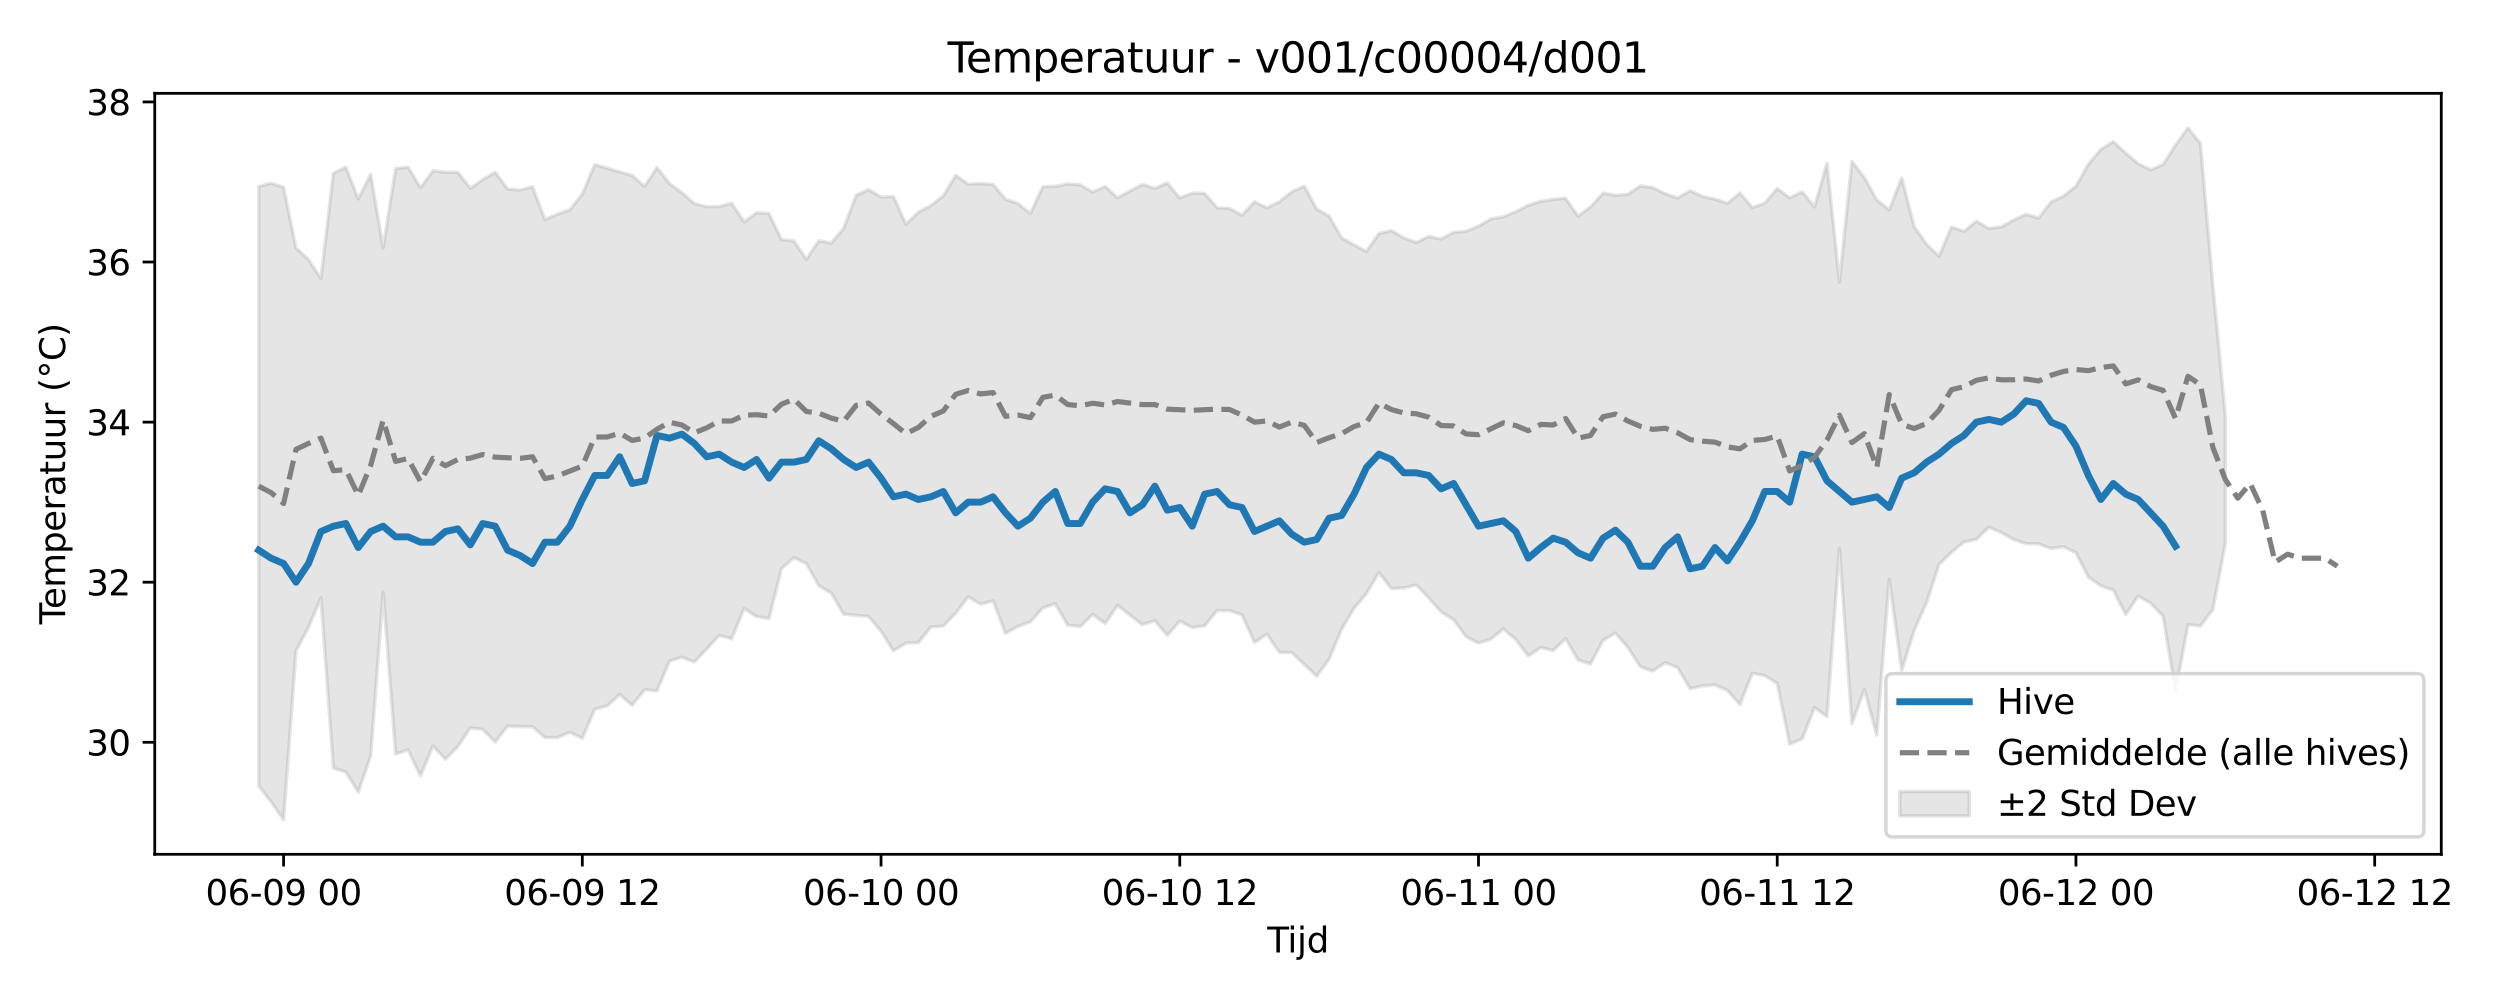 <?xml version="1.0" encoding="utf-8" standalone="no"?>
<!DOCTYPE svg PUBLIC "-//W3C//DTD SVG 1.1//EN"
  "http://www.w3.org/Graphics/SVG/1.1/DTD/svg11.dtd">
<svg xmlns:xlink="http://www.w3.org/1999/xlink" width="720pt" height="288pt" viewBox="0 0 720 288" xmlns="http://www.w3.org/2000/svg" version="1.1">
 <defs>
  <style type="text/css">*{stroke-linejoin: round; stroke-linecap: butt}</style>
 </defs>
 <g id="figure_1">
  <g id="patch_1">
   <path d="M 0 288 
L 720 288 
L 720 0 
L 0 0 
z
" style="fill: #ffffff"/>
  </g>
  <g id="axes_1">
   <g id="patch_2">
    <path d="M 44.57 246.04 
L 703.086 246.04 
L 703.086 26.88 
L 44.57 26.88 
z
" style="fill: #ffffff"/>
   </g>
   <g id="FillBetweenPolyCollection_1">
    <defs>
     <path id="mbf5adc9646" d="M 74.503 -234.286 
L 74.503 -61.691 
L 78.087 -56.998 
L 81.672 -51.922 
L 85.257 -100.583 
L 88.841 -107.311 
L 92.426 -115.842 
L 96.011 -66.782 
L 99.596 -65.653 
L 103.18 -59.88 
L 106.765 -70.263 
L 110.35 -117.402 
L 113.935 -70.835 
L 117.519 -72.035 
L 121.104 -64.567 
L 124.689 -73.173 
L 128.274 -69.345 
L 131.858 -72.981 
L 135.443 -78.336 
L 139.028 -77.948 
L 142.613 -74.273 
L 146.197 -78.874 
L 149.782 -78.72 
L 153.367 -78.676 
L 156.951 -75.597 
L 160.536 -75.578 
L 164.121 -77.098 
L 167.706 -75.376 
L 171.29 -83.725 
L 174.875 -84.725 
L 178.46 -87.991 
L 182.045 -84.876 
L 185.629 -89.332 
L 189.214 -89.03 
L 192.799 -97.581 
L 196.384 -98.731 
L 199.968 -97.337 
L 203.553 -101.099 
L 207.138 -105.005 
L 210.723 -104.019 
L 214.307 -112.747 
L 217.892 -110.414 
L 221.477 -109.869 
L 225.061 -124.19 
L 228.646 -127.384 
L 232.231 -125.657 
L 235.816 -119.309 
L 239.4 -117.182 
L 242.985 -111.115 
L 246.57 -110.743 
L 250.155 -110.455 
L 253.739 -106.201 
L 257.324 -100.578 
L 260.909 -102.785 
L 264.494 -102.868 
L 268.078 -107.438 
L 271.663 -107.68 
L 275.248 -111.377 
L 278.832 -116.109 
L 282.417 -113.977 
L 286.002 -114.97 
L 289.587 -105.574 
L 293.171 -107.571 
L 296.756 -108.934 
L 300.341 -112.906 
L 303.926 -114.12 
L 307.51 -107.935 
L 311.095 -107.534 
L 314.68 -111.046 
L 318.265 -108.441 
L 321.849 -113.664 
L 325.434 -110.853 
L 329.019 -108.084 
L 332.604 -109.23 
L 336.188 -104.981 
L 339.773 -109.153 
L 343.358 -107.274 
L 346.942 -107.779 
L 350.527 -112.172 
L 354.112 -112.148 
L 357.697 -110.918 
L 361.281 -102.982 
L 364.866 -105.37 
L 368.451 -100.118 
L 372.036 -100.078 
L 375.62 -96.632 
L 379.205 -93.256 
L 382.79 -98.184 
L 386.375 -106.728 
L 389.959 -112.809 
L 393.544 -117.032 
L 397.129 -123.09 
L 400.713 -118.5 
L 404.298 -118.653 
L 407.883 -119.527 
L 411.468 -115.797 
L 415.052 -111.75 
L 418.637 -109.546 
L 422.222 -104.675 
L 425.807 -102.754 
L 429.391 -103.936 
L 432.976 -106.856 
L 436.561 -103.835 
L 440.146 -99.051 
L 443.73 -101.539 
L 447.315 -100.633 
L 450.9 -104.059 
L 454.485 -97.919 
L 458.069 -96.786 
L 461.654 -103.582 
L 465.239 -105.685 
L 468.823 -101.515 
L 472.408 -95.985 
L 475.993 -94.705 
L 479.578 -97.153 
L 483.162 -95.735 
L 486.747 -89.674 
L 490.332 -90.465 
L 493.917 -90.717 
L 497.501 -89.154 
L 501.086 -85.098 
L 504.671 -94.104 
L 508.256 -93.415 
L 511.84 -91.143 
L 515.425 -73.711 
L 519.01 -75.215 
L 522.595 -84.199 
L 526.179 -81.618 
L 529.764 -130.09 
L 533.349 -79.561 
L 536.933 -89.365 
L 540.518 -76.317 
L 544.103 -121.189 
L 547.688 -94.884 
L 551.272 -106.419 
L 554.857 -114.443 
L 558.442 -125.424 
L 562.027 -128.913 
L 565.611 -131.921 
L 569.196 -132.658 
L 572.781 -136.134 
L 576.366 -134.612 
L 579.95 -132.609 
L 583.535 -131.396 
L 587.12 -131.378 
L 590.704 -130.024 
L 594.289 -130.54 
L 597.874 -128.811 
L 601.459 -121.783 
L 605.043 -119.287 
L 608.628 -118.037 
L 612.213 -111.009 
L 615.798 -116.331 
L 619.382 -114.274 
L 622.967 -110.568 
L 626.552 -88.775 
L 630.137 -108.086 
L 633.721 -107.757 
L 637.306 -112.401 
L 640.891 -131.435 
L 640.891 -168.384 
L 640.891 -168.384 
L 637.306 -205.86 
L 633.721 -246.621 
L 630.137 -251.158 
L 626.552 -246.199 
L 622.967 -240.607 
L 619.382 -239.079 
L 615.798 -240.864 
L 612.213 -243.881 
L 608.628 -247.208 
L 605.043 -244.971 
L 601.459 -240.718 
L 597.874 -234.349 
L 594.289 -231.522 
L 590.704 -229.843 
L 587.12 -225.196 
L 583.535 -226.275 
L 579.95 -224.623 
L 576.366 -222.62 
L 572.781 -222.196 
L 569.196 -224.299 
L 565.611 -221.359 
L 562.027 -222.61 
L 558.442 -214.225 
L 554.857 -217.65 
L 551.272 -222.728 
L 547.688 -236.77 
L 544.103 -227.554 
L 540.518 -230.418 
L 536.933 -236.836 
L 533.349 -241.517 
L 529.764 -206.767 
L 526.179 -240.998 
L 522.595 -228.428 
L 519.01 -232.749 
L 515.425 -231.026 
L 511.84 -233.705 
L 508.256 -229.457 
L 504.671 -228.219 
L 501.086 -232.394 
L 497.501 -229.436 
L 493.917 -230.618 
L 490.332 -231.419 
L 486.747 -233.088 
L 483.162 -230.979 
L 479.578 -232.196 
L 475.993 -233.985 
L 472.408 -234.461 
L 468.823 -232.005 
L 465.239 -231.787 
L 461.654 -232.353 
L 458.069 -228.391 
L 454.485 -225.721 
L 450.9 -230.888 
L 447.315 -230.582 
L 443.73 -230.005 
L 440.146 -228.871 
L 436.561 -227.05 
L 432.976 -225.566 
L 429.391 -224.973 
L 425.807 -222.862 
L 422.222 -221.381 
L 418.637 -221.12 
L 415.052 -219.136 
L 411.468 -219.918 
L 407.883 -218.165 
L 404.298 -219.477 
L 400.713 -221.607 
L 397.129 -220.749 
L 393.544 -215.573 
L 389.959 -217.491 
L 386.375 -219.474 
L 382.79 -225.712 
L 379.205 -227.823 
L 375.62 -234.363 
L 372.036 -232.784 
L 368.451 -229.889 
L 364.866 -228.151 
L 361.281 -229.879 
L 357.697 -226.005 
L 354.112 -227.958 
L 350.527 -228.154 
L 346.942 -232.328 
L 343.358 -232.393 
L 339.773 -230.954 
L 336.188 -235.345 
L 332.604 -233.731 
L 329.019 -234.877 
L 325.434 -232.986 
L 321.849 -231.054 
L 318.265 -234.3 
L 314.68 -232.683 
L 311.095 -234.769 
L 307.51 -235.026 
L 303.926 -234.33 
L 300.341 -234.227 
L 296.756 -226.489 
L 293.171 -229.389 
L 289.587 -230.617 
L 286.002 -234.907 
L 282.417 -235.131 
L 278.832 -234.975 
L 275.248 -237.511 
L 271.663 -231.585 
L 268.078 -228.754 
L 264.494 -226.919 
L 260.909 -223.417 
L 257.324 -231.406 
L 253.739 -231.271 
L 250.155 -233.384 
L 246.57 -231.779 
L 242.985 -222.258 
L 239.4 -217.985 
L 235.816 -218.675 
L 232.231 -213.352 
L 228.646 -218.65 
L 225.061 -218.991 
L 221.477 -226.505 
L 217.892 -226.729 
L 214.307 -224.066 
L 210.723 -229.502 
L 207.138 -228.515 
L 203.553 -228.47 
L 199.968 -229.377 
L 196.384 -232.484 
L 192.799 -235.17 
L 189.214 -239.733 
L 185.629 -234.309 
L 182.045 -237.447 
L 178.46 -238.504 
L 174.875 -239.574 
L 171.29 -240.574 
L 167.706 -232.127 
L 164.121 -227.588 
L 160.536 -226.29 
L 156.951 -224.734 
L 153.367 -234.206 
L 149.782 -233.284 
L 146.197 -233.569 
L 142.613 -238.389 
L 139.028 -236.252 
L 135.443 -233.778 
L 131.858 -238.364 
L 128.274 -238.414 
L 124.689 -238.831 
L 121.104 -233.971 
L 117.519 -239.859 
L 113.935 -239.412 
L 110.35 -216.612 
L 106.765 -237.789 
L 103.18 -230.717 
L 99.596 -239.874 
L 96.011 -238.086 
L 92.426 -207.798 
L 88.841 -213.255 
L 85.257 -216.602 
L 81.672 -234.065 
L 78.087 -235.247 
L 74.503 -234.286 
z
" style="stroke: #808080; stroke-opacity: 0.2"/>
    </defs>
    <g clip-path="url(#p1405375889)">
     <use xlink:href="#mbf5adc9646" x="0" y="288" style="fill: #808080; fill-opacity: 0.2; stroke: #808080; stroke-opacity: 0.2"/>
    </g>
   </g>
   <g id="matplotlib.axis_1">
    <g id="xtick_1">
     <g id="line2d_1">
      <defs>
       <path id="mfd29fa9d6d" d="M 0 0 
L 0 3.5 
" style="stroke: #000000; stroke-width: 0.8"/>
      </defs>
      <g>
       <use xlink:href="#mfd29fa9d6d" x="81.672" y="246.04" style="stroke: #000000; stroke-width: 0.8"/>
      </g>
     </g>
     <g id="text_1">
      <!-- 06-09 00 -->
      <g transform="translate(59.192 260.638) scale(0.1 -0.1)">
       <defs>
        <path id="DejaVuSans-30" d="M 2034 4250 
Q 1547 4250 1301 3770 
Q 1056 3291 1056 2328 
Q 1056 1369 1301 889 
Q 1547 409 2034 409 
Q 2525 409 2770 889 
Q 3016 1369 3016 2328 
Q 3016 3291 2770 3770 
Q 2525 4250 2034 4250 
z
M 2034 4750 
Q 2819 4750 3233 4129 
Q 3647 3509 3647 2328 
Q 3647 1150 3233 529 
Q 2819 -91 2034 -91 
Q 1250 -91 836 529 
Q 422 1150 422 2328 
Q 422 3509 836 4129 
Q 1250 4750 2034 4750 
z
" transform="scale(0.016)"/>
        <path id="DejaVuSans-36" d="M 2113 2584 
Q 1688 2584 1439 2293 
Q 1191 2003 1191 1497 
Q 1191 994 1439 701 
Q 1688 409 2113 409 
Q 2538 409 2786 701 
Q 3034 994 3034 1497 
Q 3034 2003 2786 2293 
Q 2538 2584 2113 2584 
z
M 3366 4563 
L 3366 3988 
Q 3128 4100 2886 4159 
Q 2644 4219 2406 4219 
Q 1781 4219 1451 3797 
Q 1122 3375 1075 2522 
Q 1259 2794 1537 2939 
Q 1816 3084 2150 3084 
Q 2853 3084 3261 2657 
Q 3669 2231 3669 1497 
Q 3669 778 3244 343 
Q 2819 -91 2113 -91 
Q 1303 -91 875 529 
Q 447 1150 447 2328 
Q 447 3434 972 4092 
Q 1497 4750 2381 4750 
Q 2619 4750 2861 4703 
Q 3103 4656 3366 4563 
z
" transform="scale(0.016)"/>
        <path id="DejaVuSans-2d" d="M 313 2009 
L 1997 2009 
L 1997 1497 
L 313 1497 
L 313 2009 
z
" transform="scale(0.016)"/>
        <path id="DejaVuSans-39" d="M 703 97 
L 703 672 
Q 941 559 1184 500 
Q 1428 441 1663 441 
Q 2288 441 2617 861 
Q 2947 1281 2994 2138 
Q 2813 1869 2534 1725 
Q 2256 1581 1919 1581 
Q 1219 1581 811 2004 
Q 403 2428 403 3163 
Q 403 3881 828 4315 
Q 1253 4750 1959 4750 
Q 2769 4750 3195 4129 
Q 3622 3509 3622 2328 
Q 3622 1225 3098 567 
Q 2575 -91 1691 -91 
Q 1453 -91 1209 -44 
Q 966 3 703 97 
z
M 1959 2075 
Q 2384 2075 2632 2365 
Q 2881 2656 2881 3163 
Q 2881 3666 2632 3958 
Q 2384 4250 1959 4250 
Q 1534 4250 1286 3958 
Q 1038 3666 1038 3163 
Q 1038 2656 1286 2365 
Q 1534 2075 1959 2075 
z
" transform="scale(0.016)"/>
        <path id="DejaVuSans-20" transform="scale(0.016)"/>
       </defs>
       <use xlink:href="#DejaVuSans-30"/>
       <use xlink:href="#DejaVuSans-36" transform="translate(63.623 0)"/>
       <use xlink:href="#DejaVuSans-2d" transform="translate(127.246 0)"/>
       <use xlink:href="#DejaVuSans-30" transform="translate(163.33 0)"/>
       <use xlink:href="#DejaVuSans-39" transform="translate(226.953 0)"/>
       <use xlink:href="#DejaVuSans-20" transform="translate(290.576 0)"/>
       <use xlink:href="#DejaVuSans-30" transform="translate(322.363 0)"/>
       <use xlink:href="#DejaVuSans-30" transform="translate(385.986 0)"/>
      </g>
     </g>
    </g>
    <g id="xtick_2">
     <g id="line2d_2">
      <g>
       <use xlink:href="#mfd29fa9d6d" x="167.706" y="246.04" style="stroke: #000000; stroke-width: 0.8"/>
      </g>
     </g>
     <g id="text_2">
      <!-- 06-09 12 -->
      <g transform="translate(145.225 260.638) scale(0.1 -0.1)">
       <defs>
        <path id="DejaVuSans-31" d="M 794 531 
L 1825 531 
L 1825 4091 
L 703 3866 
L 703 4441 
L 1819 4666 
L 2450 4666 
L 2450 531 
L 3481 531 
L 3481 0 
L 794 0 
L 794 531 
z
" transform="scale(0.016)"/>
        <path id="DejaVuSans-32" d="M 1228 531 
L 3431 531 
L 3431 0 
L 469 0 
L 469 531 
Q 828 903 1448 1529 
Q 2069 2156 2228 2338 
Q 2531 2678 2651 2914 
Q 2772 3150 2772 3378 
Q 2772 3750 2511 3984 
Q 2250 4219 1831 4219 
Q 1534 4219 1204 4116 
Q 875 4013 500 3803 
L 500 4441 
Q 881 4594 1212 4672 
Q 1544 4750 1819 4750 
Q 2544 4750 2975 4387 
Q 3406 4025 3406 3419 
Q 3406 3131 3298 2873 
Q 3191 2616 2906 2266 
Q 2828 2175 2409 1742 
Q 1991 1309 1228 531 
z
" transform="scale(0.016)"/>
       </defs>
       <use xlink:href="#DejaVuSans-30"/>
       <use xlink:href="#DejaVuSans-36" transform="translate(63.623 0)"/>
       <use xlink:href="#DejaVuSans-2d" transform="translate(127.246 0)"/>
       <use xlink:href="#DejaVuSans-30" transform="translate(163.33 0)"/>
       <use xlink:href="#DejaVuSans-39" transform="translate(226.953 0)"/>
       <use xlink:href="#DejaVuSans-20" transform="translate(290.576 0)"/>
       <use xlink:href="#DejaVuSans-31" transform="translate(322.363 0)"/>
       <use xlink:href="#DejaVuSans-32" transform="translate(385.986 0)"/>
      </g>
     </g>
    </g>
    <g id="xtick_3">
     <g id="line2d_3">
      <g>
       <use xlink:href="#mfd29fa9d6d" x="253.739" y="246.04" style="stroke: #000000; stroke-width: 0.8"/>
      </g>
     </g>
     <g id="text_3">
      <!-- 06-10 00 -->
      <g transform="translate(231.259 260.638) scale(0.1 -0.1)">
       <use xlink:href="#DejaVuSans-30"/>
       <use xlink:href="#DejaVuSans-36" transform="translate(63.623 0)"/>
       <use xlink:href="#DejaVuSans-2d" transform="translate(127.246 0)"/>
       <use xlink:href="#DejaVuSans-31" transform="translate(163.33 0)"/>
       <use xlink:href="#DejaVuSans-30" transform="translate(226.953 0)"/>
       <use xlink:href="#DejaVuSans-20" transform="translate(290.576 0)"/>
       <use xlink:href="#DejaVuSans-30" transform="translate(322.363 0)"/>
       <use xlink:href="#DejaVuSans-30" transform="translate(385.986 0)"/>
      </g>
     </g>
    </g>
    <g id="xtick_4">
     <g id="line2d_4">
      <g>
       <use xlink:href="#mfd29fa9d6d" x="339.773" y="246.04" style="stroke: #000000; stroke-width: 0.8"/>
      </g>
     </g>
     <g id="text_4">
      <!-- 06-10 12 -->
      <g transform="translate(317.293 260.638) scale(0.1 -0.1)">
       <use xlink:href="#DejaVuSans-30"/>
       <use xlink:href="#DejaVuSans-36" transform="translate(63.623 0)"/>
       <use xlink:href="#DejaVuSans-2d" transform="translate(127.246 0)"/>
       <use xlink:href="#DejaVuSans-31" transform="translate(163.33 0)"/>
       <use xlink:href="#DejaVuSans-30" transform="translate(226.953 0)"/>
       <use xlink:href="#DejaVuSans-20" transform="translate(290.576 0)"/>
       <use xlink:href="#DejaVuSans-31" transform="translate(322.363 0)"/>
       <use xlink:href="#DejaVuSans-32" transform="translate(385.986 0)"/>
      </g>
     </g>
    </g>
    <g id="xtick_5">
     <g id="line2d_5">
      <g>
       <use xlink:href="#mfd29fa9d6d" x="425.807" y="246.04" style="stroke: #000000; stroke-width: 0.8"/>
      </g>
     </g>
     <g id="text_5">
      <!-- 06-11 00 -->
      <g transform="translate(403.326 260.638) scale(0.1 -0.1)">
       <use xlink:href="#DejaVuSans-30"/>
       <use xlink:href="#DejaVuSans-36" transform="translate(63.623 0)"/>
       <use xlink:href="#DejaVuSans-2d" transform="translate(127.246 0)"/>
       <use xlink:href="#DejaVuSans-31" transform="translate(163.33 0)"/>
       <use xlink:href="#DejaVuSans-31" transform="translate(226.953 0)"/>
       <use xlink:href="#DejaVuSans-20" transform="translate(290.576 0)"/>
       <use xlink:href="#DejaVuSans-30" transform="translate(322.363 0)"/>
       <use xlink:href="#DejaVuSans-30" transform="translate(385.986 0)"/>
      </g>
     </g>
    </g>
    <g id="xtick_6">
     <g id="line2d_6">
      <g>
       <use xlink:href="#mfd29fa9d6d" x="511.84" y="246.04" style="stroke: #000000; stroke-width: 0.8"/>
      </g>
     </g>
     <g id="text_6">
      <!-- 06-11 12 -->
      <g transform="translate(489.36 260.638) scale(0.1 -0.1)">
       <use xlink:href="#DejaVuSans-30"/>
       <use xlink:href="#DejaVuSans-36" transform="translate(63.623 0)"/>
       <use xlink:href="#DejaVuSans-2d" transform="translate(127.246 0)"/>
       <use xlink:href="#DejaVuSans-31" transform="translate(163.33 0)"/>
       <use xlink:href="#DejaVuSans-31" transform="translate(226.953 0)"/>
       <use xlink:href="#DejaVuSans-20" transform="translate(290.576 0)"/>
       <use xlink:href="#DejaVuSans-31" transform="translate(322.363 0)"/>
       <use xlink:href="#DejaVuSans-32" transform="translate(385.986 0)"/>
      </g>
     </g>
    </g>
    <g id="xtick_7">
     <g id="line2d_7">
      <g>
       <use xlink:href="#mfd29fa9d6d" x="597.874" y="246.04" style="stroke: #000000; stroke-width: 0.8"/>
      </g>
     </g>
     <g id="text_7">
      <!-- 06-12 00 -->
      <g transform="translate(575.393 260.638) scale(0.1 -0.1)">
       <use xlink:href="#DejaVuSans-30"/>
       <use xlink:href="#DejaVuSans-36" transform="translate(63.623 0)"/>
       <use xlink:href="#DejaVuSans-2d" transform="translate(127.246 0)"/>
       <use xlink:href="#DejaVuSans-31" transform="translate(163.33 0)"/>
       <use xlink:href="#DejaVuSans-32" transform="translate(226.953 0)"/>
       <use xlink:href="#DejaVuSans-20" transform="translate(290.576 0)"/>
       <use xlink:href="#DejaVuSans-30" transform="translate(322.363 0)"/>
       <use xlink:href="#DejaVuSans-30" transform="translate(385.986 0)"/>
      </g>
     </g>
    </g>
    <g id="xtick_8">
     <g id="line2d_8">
      <g>
       <use xlink:href="#mfd29fa9d6d" x="683.908" y="246.04" style="stroke: #000000; stroke-width: 0.8"/>
      </g>
     </g>
     <g id="text_8">
      <!-- 06-12 12 -->
      <g transform="translate(661.427 260.638) scale(0.1 -0.1)">
       <use xlink:href="#DejaVuSans-30"/>
       <use xlink:href="#DejaVuSans-36" transform="translate(63.623 0)"/>
       <use xlink:href="#DejaVuSans-2d" transform="translate(127.246 0)"/>
       <use xlink:href="#DejaVuSans-31" transform="translate(163.33 0)"/>
       <use xlink:href="#DejaVuSans-32" transform="translate(226.953 0)"/>
       <use xlink:href="#DejaVuSans-20" transform="translate(290.576 0)"/>
       <use xlink:href="#DejaVuSans-31" transform="translate(322.363 0)"/>
       <use xlink:href="#DejaVuSans-32" transform="translate(385.986 0)"/>
      </g>
     </g>
    </g>
    <g id="text_9">
     <!-- Tijd -->
     <g transform="translate(364.978 274.317) scale(0.1 -0.1)">
      <defs>
       <path id="DejaVuSans-54" d="M -19 4666 
L 3928 4666 
L 3928 4134 
L 2272 4134 
L 2272 0 
L 1638 0 
L 1638 4134 
L -19 4134 
L -19 4666 
z
" transform="scale(0.016)"/>
       <path id="DejaVuSans-69" d="M 603 3500 
L 1178 3500 
L 1178 0 
L 603 0 
L 603 3500 
z
M 603 4863 
L 1178 4863 
L 1178 4134 
L 603 4134 
L 603 4863 
z
" transform="scale(0.016)"/>
       <path id="DejaVuSans-6a" d="M 603 3500 
L 1178 3500 
L 1178 -63 
Q 1178 -731 923 -1031 
Q 669 -1331 103 -1331 
L -116 -1331 
L -116 -844 
L 38 -844 
Q 366 -844 484 -692 
Q 603 -541 603 -63 
L 603 3500 
z
M 603 4863 
L 1178 4863 
L 1178 4134 
L 603 4134 
L 603 4863 
z
" transform="scale(0.016)"/>
       <path id="DejaVuSans-64" d="M 2906 2969 
L 2906 4863 
L 3481 4863 
L 3481 0 
L 2906 0 
L 2906 525 
Q 2725 213 2448 61 
Q 2172 -91 1784 -91 
Q 1150 -91 751 415 
Q 353 922 353 1747 
Q 353 2572 751 3078 
Q 1150 3584 1784 3584 
Q 2172 3584 2448 3432 
Q 2725 3281 2906 2969 
z
M 947 1747 
Q 947 1113 1208 752 
Q 1469 391 1925 391 
Q 2381 391 2643 752 
Q 2906 1113 2906 1747 
Q 2906 2381 2643 2742 
Q 2381 3103 1925 3103 
Q 1469 3103 1208 2742 
Q 947 2381 947 1747 
z
" transform="scale(0.016)"/>
      </defs>
      <use xlink:href="#DejaVuSans-54"/>
      <use xlink:href="#DejaVuSans-69" transform="translate(57.959 0)"/>
      <use xlink:href="#DejaVuSans-6a" transform="translate(85.742 0)"/>
      <use xlink:href="#DejaVuSans-64" transform="translate(113.525 0)"/>
     </g>
    </g>
   </g>
   <g id="matplotlib.axis_2">
    <g id="ytick_1">
     <g id="line2d_9">
      <defs>
       <path id="m6ac2ad8634" d="M 0 0 
L -3.5 0 
" style="stroke: #000000; stroke-width: 0.8"/>
      </defs>
      <g>
       <use xlink:href="#m6ac2ad8634" x="44.57" y="213.781" style="stroke: #000000; stroke-width: 0.8"/>
      </g>
     </g>
     <g id="text_10">
      <!-- 30 -->
      <g transform="translate(24.845 217.581) scale(0.1 -0.1)">
       <defs>
        <path id="DejaVuSans-33" d="M 2597 2516 
Q 3050 2419 3304 2112 
Q 3559 1806 3559 1356 
Q 3559 666 3084 287 
Q 2609 -91 1734 -91 
Q 1441 -91 1130 -33 
Q 819 25 488 141 
L 488 750 
Q 750 597 1062 519 
Q 1375 441 1716 441 
Q 2309 441 2620 675 
Q 2931 909 2931 1356 
Q 2931 1769 2642 2001 
Q 2353 2234 1838 2234 
L 1294 2234 
L 1294 2753 
L 1863 2753 
Q 2328 2753 2575 2939 
Q 2822 3125 2822 3475 
Q 2822 3834 2567 4026 
Q 2313 4219 1838 4219 
Q 1578 4219 1281 4162 
Q 984 4106 628 3988 
L 628 4550 
Q 988 4650 1302 4700 
Q 1616 4750 1894 4750 
Q 2613 4750 3031 4423 
Q 3450 4097 3450 3541 
Q 3450 3153 3228 2886 
Q 3006 2619 2597 2516 
z
" transform="scale(0.016)"/>
       </defs>
       <use xlink:href="#DejaVuSans-33"/>
       <use xlink:href="#DejaVuSans-30" transform="translate(63.623 0)"/>
      </g>
     </g>
    </g>
    <g id="ytick_2">
     <g id="line2d_10">
      <g>
       <use xlink:href="#m6ac2ad8634" x="44.57" y="167.675" style="stroke: #000000; stroke-width: 0.8"/>
      </g>
     </g>
     <g id="text_11">
      <!-- 32 -->
      <g transform="translate(24.845 171.475) scale(0.1 -0.1)">
       <use xlink:href="#DejaVuSans-33"/>
       <use xlink:href="#DejaVuSans-32" transform="translate(63.623 0)"/>
      </g>
     </g>
    </g>
    <g id="ytick_3">
     <g id="line2d_11">
      <g>
       <use xlink:href="#m6ac2ad8634" x="44.57" y="121.569" style="stroke: #000000; stroke-width: 0.8"/>
      </g>
     </g>
     <g id="text_12">
      <!-- 34 -->
      <g transform="translate(24.845 125.368) scale(0.1 -0.1)">
       <defs>
        <path id="DejaVuSans-34" d="M 2419 4116 
L 825 1625 
L 2419 1625 
L 2419 4116 
z
M 2253 4666 
L 3047 4666 
L 3047 1625 
L 3713 1625 
L 3713 1100 
L 3047 1100 
L 3047 0 
L 2419 0 
L 2419 1100 
L 313 1100 
L 313 1709 
L 2253 4666 
z
" transform="scale(0.016)"/>
       </defs>
       <use xlink:href="#DejaVuSans-33"/>
       <use xlink:href="#DejaVuSans-34" transform="translate(63.623 0)"/>
      </g>
     </g>
    </g>
    <g id="ytick_4">
     <g id="line2d_12">
      <g>
       <use xlink:href="#m6ac2ad8634" x="44.57" y="75.463" style="stroke: #000000; stroke-width: 0.8"/>
      </g>
     </g>
     <g id="text_13">
      <!-- 36 -->
      <g transform="translate(24.845 79.262) scale(0.1 -0.1)">
       <use xlink:href="#DejaVuSans-33"/>
       <use xlink:href="#DejaVuSans-36" transform="translate(63.623 0)"/>
      </g>
     </g>
    </g>
    <g id="ytick_5">
     <g id="line2d_13">
      <g>
       <use xlink:href="#m6ac2ad8634" x="44.57" y="29.357" style="stroke: #000000; stroke-width: 0.8"/>
      </g>
     </g>
     <g id="text_14">
      <!-- 38 -->
      <g transform="translate(24.845 33.156) scale(0.1 -0.1)">
       <defs>
        <path id="DejaVuSans-38" d="M 2034 2216 
Q 1584 2216 1326 1975 
Q 1069 1734 1069 1313 
Q 1069 891 1326 650 
Q 1584 409 2034 409 
Q 2484 409 2743 651 
Q 3003 894 3003 1313 
Q 3003 1734 2745 1975 
Q 2488 2216 2034 2216 
z
M 1403 2484 
Q 997 2584 770 2862 
Q 544 3141 544 3541 
Q 544 4100 942 4425 
Q 1341 4750 2034 4750 
Q 2731 4750 3128 4425 
Q 3525 4100 3525 3541 
Q 3525 3141 3298 2862 
Q 3072 2584 2669 2484 
Q 3125 2378 3379 2068 
Q 3634 1759 3634 1313 
Q 3634 634 3220 271 
Q 2806 -91 2034 -91 
Q 1263 -91 848 271 
Q 434 634 434 1313 
Q 434 1759 690 2068 
Q 947 2378 1403 2484 
z
M 1172 3481 
Q 1172 3119 1398 2916 
Q 1625 2713 2034 2713 
Q 2441 2713 2670 2916 
Q 2900 3119 2900 3481 
Q 2900 3844 2670 4047 
Q 2441 4250 2034 4250 
Q 1625 4250 1398 4047 
Q 1172 3844 1172 3481 
z
" transform="scale(0.016)"/>
       </defs>
       <use xlink:href="#DejaVuSans-33"/>
       <use xlink:href="#DejaVuSans-38" transform="translate(63.623 0)"/>
      </g>
     </g>
    </g>
    <g id="text_15">
     <!-- Temperatuur (°C) -->
     <g transform="translate(18.765 179.816) rotate(-90) scale(0.1 -0.1)">
      <defs>
       <path id="DejaVuSans-65" d="M 3597 1894 
L 3597 1613 
L 953 1613 
Q 991 1019 1311 708 
Q 1631 397 2203 397 
Q 2534 397 2845 478 
Q 3156 559 3463 722 
L 3463 178 
Q 3153 47 2828 -22 
Q 2503 -91 2169 -91 
Q 1331 -91 842 396 
Q 353 884 353 1716 
Q 353 2575 817 3079 
Q 1281 3584 2069 3584 
Q 2775 3584 3186 3129 
Q 3597 2675 3597 1894 
z
M 3022 2063 
Q 3016 2534 2758 2815 
Q 2500 3097 2075 3097 
Q 1594 3097 1305 2825 
Q 1016 2553 972 2059 
L 3022 2063 
z
" transform="scale(0.016)"/>
       <path id="DejaVuSans-6d" d="M 3328 2828 
Q 3544 3216 3844 3400 
Q 4144 3584 4550 3584 
Q 5097 3584 5394 3201 
Q 5691 2819 5691 2113 
L 5691 0 
L 5113 0 
L 5113 2094 
Q 5113 2597 4934 2840 
Q 4756 3084 4391 3084 
Q 3944 3084 3684 2787 
Q 3425 2491 3425 1978 
L 3425 0 
L 2847 0 
L 2847 2094 
Q 2847 2600 2669 2842 
Q 2491 3084 2119 3084 
Q 1678 3084 1418 2786 
Q 1159 2488 1159 1978 
L 1159 0 
L 581 0 
L 581 3500 
L 1159 3500 
L 1159 2956 
Q 1356 3278 1631 3431 
Q 1906 3584 2284 3584 
Q 2666 3584 2933 3390 
Q 3200 3197 3328 2828 
z
" transform="scale(0.016)"/>
       <path id="DejaVuSans-70" d="M 1159 525 
L 1159 -1331 
L 581 -1331 
L 581 3500 
L 1159 3500 
L 1159 2969 
Q 1341 3281 1617 3432 
Q 1894 3584 2278 3584 
Q 2916 3584 3314 3078 
Q 3713 2572 3713 1747 
Q 3713 922 3314 415 
Q 2916 -91 2278 -91 
Q 1894 -91 1617 61 
Q 1341 213 1159 525 
z
M 3116 1747 
Q 3116 2381 2855 2742 
Q 2594 3103 2138 3103 
Q 1681 3103 1420 2742 
Q 1159 2381 1159 1747 
Q 1159 1113 1420 752 
Q 1681 391 2138 391 
Q 2594 391 2855 752 
Q 3116 1113 3116 1747 
z
" transform="scale(0.016)"/>
       <path id="DejaVuSans-72" d="M 2631 2963 
Q 2534 3019 2420 3045 
Q 2306 3072 2169 3072 
Q 1681 3072 1420 2755 
Q 1159 2438 1159 1844 
L 1159 0 
L 581 0 
L 581 3500 
L 1159 3500 
L 1159 2956 
Q 1341 3275 1631 3429 
Q 1922 3584 2338 3584 
Q 2397 3584 2469 3576 
Q 2541 3569 2628 3553 
L 2631 2963 
z
" transform="scale(0.016)"/>
       <path id="DejaVuSans-61" d="M 2194 1759 
Q 1497 1759 1228 1600 
Q 959 1441 959 1056 
Q 959 750 1161 570 
Q 1363 391 1709 391 
Q 2188 391 2477 730 
Q 2766 1069 2766 1631 
L 2766 1759 
L 2194 1759 
z
M 3341 1997 
L 3341 0 
L 2766 0 
L 2766 531 
Q 2569 213 2275 61 
Q 1981 -91 1556 -91 
Q 1019 -91 701 211 
Q 384 513 384 1019 
Q 384 1609 779 1909 
Q 1175 2209 1959 2209 
L 2766 2209 
L 2766 2266 
Q 2766 2663 2505 2880 
Q 2244 3097 1772 3097 
Q 1472 3097 1187 3025 
Q 903 2953 641 2809 
L 641 3341 
Q 956 3463 1253 3523 
Q 1550 3584 1831 3584 
Q 2591 3584 2966 3190 
Q 3341 2797 3341 1997 
z
" transform="scale(0.016)"/>
       <path id="DejaVuSans-74" d="M 1172 4494 
L 1172 3500 
L 2356 3500 
L 2356 3053 
L 1172 3053 
L 1172 1153 
Q 1172 725 1289 603 
Q 1406 481 1766 481 
L 2356 481 
L 2356 0 
L 1766 0 
Q 1100 0 847 248 
Q 594 497 594 1153 
L 594 3053 
L 172 3053 
L 172 3500 
L 594 3500 
L 594 4494 
L 1172 4494 
z
" transform="scale(0.016)"/>
       <path id="DejaVuSans-75" d="M 544 1381 
L 544 3500 
L 1119 3500 
L 1119 1403 
Q 1119 906 1312 657 
Q 1506 409 1894 409 
Q 2359 409 2629 706 
Q 2900 1003 2900 1516 
L 2900 3500 
L 3475 3500 
L 3475 0 
L 2900 0 
L 2900 538 
Q 2691 219 2414 64 
Q 2138 -91 1772 -91 
Q 1169 -91 856 284 
Q 544 659 544 1381 
z
M 1991 3584 
L 1991 3584 
z
" transform="scale(0.016)"/>
       <path id="DejaVuSans-28" d="M 1984 4856 
Q 1566 4138 1362 3434 
Q 1159 2731 1159 2009 
Q 1159 1288 1364 580 
Q 1569 -128 1984 -844 
L 1484 -844 
Q 1016 -109 783 600 
Q 550 1309 550 2009 
Q 550 2706 781 3412 
Q 1013 4119 1484 4856 
L 1984 4856 
z
" transform="scale(0.016)"/>
       <path id="DejaVuSans-b0" d="M 1600 4347 
Q 1350 4347 1178 4173 
Q 1006 4000 1006 3750 
Q 1006 3503 1178 3333 
Q 1350 3163 1600 3163 
Q 1850 3163 2022 3333 
Q 2194 3503 2194 3750 
Q 2194 3997 2020 4172 
Q 1847 4347 1600 4347 
z
M 1600 4750 
Q 1800 4750 1984 4673 
Q 2169 4597 2303 4453 
Q 2447 4313 2519 4134 
Q 2591 3956 2591 3750 
Q 2591 3338 2302 3052 
Q 2013 2766 1594 2766 
Q 1172 2766 890 3047 
Q 609 3328 609 3750 
Q 609 4169 896 4459 
Q 1184 4750 1600 4750 
z
" transform="scale(0.016)"/>
       <path id="DejaVuSans-43" d="M 4122 4306 
L 4122 3641 
Q 3803 3938 3442 4084 
Q 3081 4231 2675 4231 
Q 1875 4231 1450 3742 
Q 1025 3253 1025 2328 
Q 1025 1406 1450 917 
Q 1875 428 2675 428 
Q 3081 428 3442 575 
Q 3803 722 4122 1019 
L 4122 359 
Q 3791 134 3420 21 
Q 3050 -91 2638 -91 
Q 1578 -91 968 557 
Q 359 1206 359 2328 
Q 359 3453 968 4101 
Q 1578 4750 2638 4750 
Q 3056 4750 3426 4639 
Q 3797 4528 4122 4306 
z
" transform="scale(0.016)"/>
       <path id="DejaVuSans-29" d="M 513 4856 
L 1013 4856 
Q 1481 4119 1714 3412 
Q 1947 2706 1947 2009 
Q 1947 1309 1714 600 
Q 1481 -109 1013 -844 
L 513 -844 
Q 928 -128 1133 580 
Q 1338 1288 1338 2009 
Q 1338 2731 1133 3434 
Q 928 4138 513 4856 
z
" transform="scale(0.016)"/>
      </defs>
      <use xlink:href="#DejaVuSans-54"/>
      <use xlink:href="#DejaVuSans-65" transform="translate(44.084 0)"/>
      <use xlink:href="#DejaVuSans-6d" transform="translate(105.607 0)"/>
      <use xlink:href="#DejaVuSans-70" transform="translate(203.02 0)"/>
      <use xlink:href="#DejaVuSans-65" transform="translate(266.496 0)"/>
      <use xlink:href="#DejaVuSans-72" transform="translate(328.02 0)"/>
      <use xlink:href="#DejaVuSans-61" transform="translate(369.133 0)"/>
      <use xlink:href="#DejaVuSans-74" transform="translate(430.412 0)"/>
      <use xlink:href="#DejaVuSans-75" transform="translate(469.621 0)"/>
      <use xlink:href="#DejaVuSans-75" transform="translate(533 0)"/>
      <use xlink:href="#DejaVuSans-72" transform="translate(596.379 0)"/>
      <use xlink:href="#DejaVuSans-20" transform="translate(637.492 0)"/>
      <use xlink:href="#DejaVuSans-28" transform="translate(669.279 0)"/>
      <use xlink:href="#DejaVuSans-b0" transform="translate(708.293 0)"/>
      <use xlink:href="#DejaVuSans-43" transform="translate(758.293 0)"/>
      <use xlink:href="#DejaVuSans-29" transform="translate(828.117 0)"/>
     </g>
    </g>
   </g>
   <g id="line2d_14">
    <path d="M 74.503 158.454 
L 78.087 160.759 
L 81.672 162.296 
L 85.257 167.675 
L 88.841 162.296 
L 92.426 153.075 
L 96.011 151.538 
L 99.596 150.77 
L 103.18 157.686 
L 106.765 153.075 
L 110.35 151.538 
L 113.935 154.612 
L 117.519 154.612 
L 121.104 156.149 
L 124.689 156.149 
L 128.274 153.075 
L 131.858 152.307 
L 135.443 156.917 
L 139.028 150.77 
L 142.613 151.538 
L 146.197 158.454 
L 149.782 159.991 
L 153.367 162.296 
L 156.951 156.149 
L 160.536 156.149 
L 164.121 151.538 
L 167.706 143.854 
L 171.29 136.938 
L 174.875 136.938 
L 178.46 131.559 
L 182.045 139.243 
L 185.629 138.475 
L 189.214 125.411 
L 192.799 126.18 
L 196.384 125.027 
L 199.968 127.717 
L 203.553 131.559 
L 207.138 130.79 
L 210.723 133.096 
L 214.307 134.633 
L 217.892 132.327 
L 221.477 137.706 
L 225.061 133.096 
L 228.646 133.096 
L 232.231 132.327 
L 235.816 126.948 
L 239.4 129.254 
L 242.985 132.327 
L 246.57 134.633 
L 250.155 133.096 
L 253.739 137.706 
L 257.324 143.085 
L 260.909 142.317 
L 264.494 143.854 
L 268.078 143.085 
L 271.663 141.549 
L 275.248 147.696 
L 278.832 144.622 
L 282.417 144.622 
L 286.002 143.085 
L 289.587 147.696 
L 293.171 151.538 
L 296.756 149.233 
L 300.341 144.622 
L 303.926 141.549 
L 307.51 150.77 
L 311.095 150.77 
L 314.68 144.622 
L 318.265 140.78 
L 321.849 141.549 
L 325.434 147.696 
L 329.019 145.391 
L 332.604 140.012 
L 336.188 146.928 
L 339.773 146.159 
L 343.358 151.538 
L 346.942 142.317 
L 350.527 141.549 
L 354.112 145.391 
L 357.697 146.159 
L 361.281 153.075 
L 368.451 150.001 
L 372.036 153.844 
L 375.62 156.149 
L 379.205 155.38 
L 382.79 149.233 
L 386.375 148.464 
L 389.959 142.317 
L 393.544 134.633 
L 397.129 130.79 
L 400.713 132.327 
L 404.298 136.17 
L 407.883 136.17 
L 411.468 136.938 
L 415.052 140.78 
L 418.637 139.243 
L 425.807 151.538 
L 432.976 150.001 
L 436.561 153.075 
L 440.146 160.759 
L 443.73 157.686 
L 447.315 154.996 
L 450.9 156.149 
L 454.485 159.223 
L 458.069 160.759 
L 461.654 154.996 
L 465.239 152.691 
L 468.823 156.149 
L 472.408 163.065 
L 475.993 163.065 
L 479.578 157.686 
L 483.162 154.612 
L 486.747 163.833 
L 490.332 163.065 
L 493.917 157.686 
L 497.501 161.528 
L 501.086 156.149 
L 504.671 150.001 
L 508.256 141.549 
L 511.84 141.549 
L 515.425 144.622 
L 519.01 130.79 
L 522.595 131.559 
L 526.179 138.475 
L 533.349 144.622 
L 540.518 143.085 
L 544.103 146.159 
L 547.688 137.706 
L 551.272 136.17 
L 554.857 133.096 
L 558.442 130.79 
L 562.027 127.717 
L 565.611 125.411 
L 569.196 121.569 
L 572.781 120.801 
L 576.366 121.569 
L 579.95 119.264 
L 583.535 115.422 
L 587.12 116.19 
L 590.704 121.569 
L 594.289 123.106 
L 597.874 128.485 
L 601.459 136.938 
L 605.043 143.854 
L 608.628 139.243 
L 612.213 142.317 
L 615.798 143.854 
L 622.967 151.538 
L 626.552 157.301 
L 626.552 157.301 
" clip-path="url(#p1405375889)" style="fill: none; stroke: #1f77b4; stroke-width: 2; stroke-linecap: square"/>
   </g>
   <g id="line2d_15">
    <path d="M 74.503 140.012 
L 78.087 141.878 
L 81.672 145.007 
L 85.257 129.407 
L 88.841 127.717 
L 92.426 126.18 
L 96.011 135.566 
L 99.596 135.236 
L 103.18 142.701 
L 106.765 133.974 
L 110.35 120.993 
L 113.935 132.876 
L 117.519 132.053 
L 121.104 138.731 
L 124.689 131.998 
L 128.274 134.12 
L 131.858 132.327 
L 135.443 131.943 
L 139.028 130.9 
L 142.613 131.669 
L 149.782 131.998 
L 153.367 131.559 
L 156.951 137.834 
L 160.536 137.066 
L 167.706 134.248 
L 171.29 125.851 
L 174.875 125.851 
L 178.46 124.753 
L 182.045 126.839 
L 185.629 126.18 
L 189.214 123.618 
L 192.799 121.624 
L 196.384 122.393 
L 199.968 124.643 
L 203.553 123.216 
L 207.138 121.24 
L 210.723 121.24 
L 214.307 119.593 
L 217.892 119.429 
L 221.477 119.813 
L 225.061 116.41 
L 228.646 114.983 
L 232.231 118.496 
L 235.816 119.008 
L 239.4 120.417 
L 242.985 121.313 
L 246.57 116.739 
L 250.155 116.08 
L 253.739 119.264 
L 257.324 122.008 
L 260.909 124.899 
L 264.494 123.106 
L 268.078 119.904 
L 271.663 118.367 
L 275.248 113.556 
L 278.832 112.458 
L 282.417 113.446 
L 286.002 113.062 
L 289.587 119.904 
L 293.171 119.52 
L 296.756 120.289 
L 300.341 114.434 
L 303.926 113.775 
L 307.51 116.52 
L 311.095 116.849 
L 314.68 116.135 
L 318.265 116.629 
L 321.849 115.641 
L 329.019 116.52 
L 332.604 116.52 
L 336.188 117.837 
L 343.358 118.166 
L 350.527 117.837 
L 354.112 117.947 
L 357.697 119.538 
L 361.281 121.569 
L 364.866 121.24 
L 368.451 122.996 
L 372.036 121.569 
L 375.62 122.502 
L 379.205 127.461 
L 382.79 126.052 
L 386.375 124.899 
L 389.959 122.85 
L 393.544 121.697 
L 397.129 116.08 
L 400.713 117.947 
L 404.298 118.935 
L 407.883 119.154 
L 411.468 120.142 
L 415.052 122.557 
L 418.637 122.667 
L 422.222 124.972 
L 425.807 125.192 
L 432.976 121.789 
L 436.561 122.557 
L 440.146 124.039 
L 443.73 122.228 
L 447.315 122.393 
L 450.9 120.526 
L 454.485 126.18 
L 458.069 125.411 
L 461.654 120.032 
L 465.239 119.264 
L 468.823 121.24 
L 472.408 122.777 
L 475.993 123.655 
L 479.578 123.326 
L 483.162 124.643 
L 486.747 126.619 
L 490.332 127.058 
L 493.917 127.333 
L 497.501 128.705 
L 501.086 129.254 
L 504.671 126.839 
L 508.256 126.564 
L 511.84 125.576 
L 515.425 135.632 
L 519.01 134.018 
L 522.595 131.687 
L 526.179 126.692 
L 529.764 119.571 
L 533.349 127.461 
L 536.933 124.899 
L 540.518 134.633 
L 544.103 113.629 
L 547.688 122.173 
L 551.272 123.426 
L 554.857 121.953 
L 558.442 118.175 
L 562.027 112.238 
L 565.611 111.36 
L 569.196 109.521 
L 572.781 108.835 
L 576.366 109.384 
L 579.95 109.384 
L 583.535 109.165 
L 587.12 109.713 
L 590.704 108.067 
L 594.289 106.969 
L 597.874 106.42 
L 601.459 106.749 
L 605.043 105.871 
L 608.628 105.377 
L 612.213 110.555 
L 615.798 109.402 
L 619.382 111.323 
L 622.967 112.412 
L 626.552 120.513 
L 630.137 108.378 
L 633.721 110.811 
L 637.306 128.869 
L 640.891 138.091 
L 644.476 143.47 
L 648.06 139.243 
L 651.645 146.928 
L 655.23 161.912 
L 658.814 159.607 
L 662.399 160.759 
L 669.569 160.759 
L 673.153 163.065 
L 673.153 163.065 
" clip-path="url(#p1405375889)" style="fill: none; stroke-dasharray: 5.55,2.4; stroke-dashoffset: 0; stroke: #808080; stroke-width: 1.5"/>
   </g>
   <g id="patch_3">
    <path d="M 44.57 246.04 
L 44.57 26.88 
" style="fill: none; stroke: #000000; stroke-width: 0.8; stroke-linejoin: miter; stroke-linecap: square"/>
   </g>
   <g id="patch_4">
    <path d="M 703.086 246.04 
L 703.086 26.88 
" style="fill: none; stroke: #000000; stroke-width: 0.8; stroke-linejoin: miter; stroke-linecap: square"/>
   </g>
   <g id="patch_5">
    <path d="M 44.57 246.04 
L 703.086 246.04 
" style="fill: none; stroke: #000000; stroke-width: 0.8; stroke-linejoin: miter; stroke-linecap: square"/>
   </g>
   <g id="patch_6">
    <path d="M 44.57 26.88 
L 703.086 26.88 
" style="fill: none; stroke: #000000; stroke-width: 0.8; stroke-linejoin: miter; stroke-linecap: square"/>
   </g>
   <g id="text_16">
    <!-- Temperatuur - v001/c00004/d001 -->
    <g transform="translate(272.906 20.88) scale(0.12 -0.12)">
     <defs>
      <path id="DejaVuSans-76" d="M 191 3500 
L 800 3500 
L 1894 563 
L 2988 3500 
L 3597 3500 
L 2284 0 
L 1503 0 
L 191 3500 
z
" transform="scale(0.016)"/>
      <path id="DejaVuSans-2f" d="M 1625 4666 
L 2156 4666 
L 531 -594 
L 0 -594 
L 1625 4666 
z
" transform="scale(0.016)"/>
      <path id="DejaVuSans-63" d="M 3122 3366 
L 3122 2828 
Q 2878 2963 2633 3030 
Q 2388 3097 2138 3097 
Q 1578 3097 1268 2742 
Q 959 2388 959 1747 
Q 959 1106 1268 751 
Q 1578 397 2138 397 
Q 2388 397 2633 464 
Q 2878 531 3122 666 
L 3122 134 
Q 2881 22 2623 -34 
Q 2366 -91 2075 -91 
Q 1284 -91 818 406 
Q 353 903 353 1747 
Q 353 2603 823 3093 
Q 1294 3584 2113 3584 
Q 2378 3584 2631 3529 
Q 2884 3475 3122 3366 
z
" transform="scale(0.016)"/>
     </defs>
     <use xlink:href="#DejaVuSans-54"/>
     <use xlink:href="#DejaVuSans-65" transform="translate(44.084 0)"/>
     <use xlink:href="#DejaVuSans-6d" transform="translate(105.607 0)"/>
     <use xlink:href="#DejaVuSans-70" transform="translate(203.02 0)"/>
     <use xlink:href="#DejaVuSans-65" transform="translate(266.496 0)"/>
     <use xlink:href="#DejaVuSans-72" transform="translate(328.02 0)"/>
     <use xlink:href="#DejaVuSans-61" transform="translate(369.133 0)"/>
     <use xlink:href="#DejaVuSans-74" transform="translate(430.412 0)"/>
     <use xlink:href="#DejaVuSans-75" transform="translate(469.621 0)"/>
     <use xlink:href="#DejaVuSans-75" transform="translate(533 0)"/>
     <use xlink:href="#DejaVuSans-72" transform="translate(596.379 0)"/>
     <use xlink:href="#DejaVuSans-20" transform="translate(637.492 0)"/>
     <use xlink:href="#DejaVuSans-2d" transform="translate(669.279 0)"/>
     <use xlink:href="#DejaVuSans-20" transform="translate(705.363 0)"/>
     <use xlink:href="#DejaVuSans-76" transform="translate(737.15 0)"/>
     <use xlink:href="#DejaVuSans-30" transform="translate(796.33 0)"/>
     <use xlink:href="#DejaVuSans-30" transform="translate(859.953 0)"/>
     <use xlink:href="#DejaVuSans-31" transform="translate(923.576 0)"/>
     <use xlink:href="#DejaVuSans-2f" transform="translate(987.199 0)"/>
     <use xlink:href="#DejaVuSans-63" transform="translate(1020.891 0)"/>
     <use xlink:href="#DejaVuSans-30" transform="translate(1075.871 0)"/>
     <use xlink:href="#DejaVuSans-30" transform="translate(1139.494 0)"/>
     <use xlink:href="#DejaVuSans-30" transform="translate(1203.117 0)"/>
     <use xlink:href="#DejaVuSans-30" transform="translate(1266.74 0)"/>
     <use xlink:href="#DejaVuSans-34" transform="translate(1330.363 0)"/>
     <use xlink:href="#DejaVuSans-2f" transform="translate(1393.986 0)"/>
     <use xlink:href="#DejaVuSans-64" transform="translate(1427.678 0)"/>
     <use xlink:href="#DejaVuSans-30" transform="translate(1491.154 0)"/>
     <use xlink:href="#DejaVuSans-30" transform="translate(1554.777 0)"/>
     <use xlink:href="#DejaVuSans-31" transform="translate(1618.4 0)"/>
    </g>
   </g>
   <g id="legend_1">
    <g id="patch_7">
     <path d="M 545.142 241.04 
L 696.086 241.04 
Q 698.086 241.04 698.086 239.04 
L 698.086 196.006 
Q 698.086 194.006 696.086 194.006 
L 545.142 194.006 
Q 543.142 194.006 543.142 196.006 
L 543.142 239.04 
Q 543.142 241.04 545.142 241.04 
z
" style="fill: #ffffff; opacity: 0.8; stroke: #cccccc; stroke-linejoin: miter"/>
    </g>
    <g id="line2d_16">
     <path d="M 547.142 202.104 
L 557.142 202.104 
L 567.142 202.104 
" style="fill: none; stroke: #1f77b4; stroke-width: 2; stroke-linecap: square"/>
    </g>
    <g id="text_17">
     <!-- Hive -->
     <g transform="translate(575.142 205.604) scale(0.1 -0.1)">
      <defs>
       <path id="DejaVuSans-48" d="M 628 4666 
L 1259 4666 
L 1259 2753 
L 3553 2753 
L 3553 4666 
L 4184 4666 
L 4184 0 
L 3553 0 
L 3553 2222 
L 1259 2222 
L 1259 0 
L 628 0 
L 628 4666 
z
" transform="scale(0.016)"/>
      </defs>
      <use xlink:href="#DejaVuSans-48"/>
      <use xlink:href="#DejaVuSans-69" transform="translate(75.195 0)"/>
      <use xlink:href="#DejaVuSans-76" transform="translate(102.979 0)"/>
      <use xlink:href="#DejaVuSans-65" transform="translate(162.158 0)"/>
     </g>
    </g>
    <g id="line2d_17">
     <path d="M 547.142 216.782 
L 557.142 216.782 
L 567.142 216.782 
" style="fill: none; stroke-dasharray: 5.55,2.4; stroke-dashoffset: 0; stroke: #808080; stroke-width: 1.5"/>
    </g>
    <g id="text_18">
     <!-- Gemiddelde (alle hives) -->
     <g transform="translate(575.142 220.282) scale(0.1 -0.1)">
      <defs>
       <path id="DejaVuSans-47" d="M 3809 666 
L 3809 1919 
L 2778 1919 
L 2778 2438 
L 4434 2438 
L 4434 434 
Q 4069 175 3628 42 
Q 3188 -91 2688 -91 
Q 1594 -91 976 548 
Q 359 1188 359 2328 
Q 359 3472 976 4111 
Q 1594 4750 2688 4750 
Q 3144 4750 3555 4637 
Q 3966 4525 4313 4306 
L 4313 3634 
Q 3963 3931 3569 4081 
Q 3175 4231 2741 4231 
Q 1884 4231 1454 3753 
Q 1025 3275 1025 2328 
Q 1025 1384 1454 906 
Q 1884 428 2741 428 
Q 3075 428 3337 486 
Q 3600 544 3809 666 
z
" transform="scale(0.016)"/>
       <path id="DejaVuSans-6c" d="M 603 4863 
L 1178 4863 
L 1178 0 
L 603 0 
L 603 4863 
z
" transform="scale(0.016)"/>
       <path id="DejaVuSans-68" d="M 3513 2113 
L 3513 0 
L 2938 0 
L 2938 2094 
Q 2938 2591 2744 2837 
Q 2550 3084 2163 3084 
Q 1697 3084 1428 2787 
Q 1159 2491 1159 1978 
L 1159 0 
L 581 0 
L 581 4863 
L 1159 4863 
L 1159 2956 
Q 1366 3272 1645 3428 
Q 1925 3584 2291 3584 
Q 2894 3584 3203 3211 
Q 3513 2838 3513 2113 
z
" transform="scale(0.016)"/>
       <path id="DejaVuSans-73" d="M 2834 3397 
L 2834 2853 
Q 2591 2978 2328 3040 
Q 2066 3103 1784 3103 
Q 1356 3103 1142 2972 
Q 928 2841 928 2578 
Q 928 2378 1081 2264 
Q 1234 2150 1697 2047 
L 1894 2003 
Q 2506 1872 2764 1633 
Q 3022 1394 3022 966 
Q 3022 478 2636 193 
Q 2250 -91 1575 -91 
Q 1294 -91 989 -36 
Q 684 19 347 128 
L 347 722 
Q 666 556 975 473 
Q 1284 391 1588 391 
Q 1994 391 2212 530 
Q 2431 669 2431 922 
Q 2431 1156 2273 1281 
Q 2116 1406 1581 1522 
L 1381 1569 
Q 847 1681 609 1914 
Q 372 2147 372 2553 
Q 372 3047 722 3315 
Q 1072 3584 1716 3584 
Q 2034 3584 2315 3537 
Q 2597 3491 2834 3397 
z
" transform="scale(0.016)"/>
      </defs>
      <use xlink:href="#DejaVuSans-47"/>
      <use xlink:href="#DejaVuSans-65" transform="translate(77.49 0)"/>
      <use xlink:href="#DejaVuSans-6d" transform="translate(139.014 0)"/>
      <use xlink:href="#DejaVuSans-69" transform="translate(236.426 0)"/>
      <use xlink:href="#DejaVuSans-64" transform="translate(264.209 0)"/>
      <use xlink:href="#DejaVuSans-64" transform="translate(327.686 0)"/>
      <use xlink:href="#DejaVuSans-65" transform="translate(391.162 0)"/>
      <use xlink:href="#DejaVuSans-6c" transform="translate(452.686 0)"/>
      <use xlink:href="#DejaVuSans-64" transform="translate(480.469 0)"/>
      <use xlink:href="#DejaVuSans-65" transform="translate(543.945 0)"/>
      <use xlink:href="#DejaVuSans-20" transform="translate(605.469 0)"/>
      <use xlink:href="#DejaVuSans-28" transform="translate(637.256 0)"/>
      <use xlink:href="#DejaVuSans-61" transform="translate(676.27 0)"/>
      <use xlink:href="#DejaVuSans-6c" transform="translate(737.549 0)"/>
      <use xlink:href="#DejaVuSans-6c" transform="translate(765.332 0)"/>
      <use xlink:href="#DejaVuSans-65" transform="translate(793.115 0)"/>
      <use xlink:href="#DejaVuSans-20" transform="translate(854.639 0)"/>
      <use xlink:href="#DejaVuSans-68" transform="translate(886.426 0)"/>
      <use xlink:href="#DejaVuSans-69" transform="translate(949.805 0)"/>
      <use xlink:href="#DejaVuSans-76" transform="translate(977.588 0)"/>
      <use xlink:href="#DejaVuSans-65" transform="translate(1036.768 0)"/>
      <use xlink:href="#DejaVuSans-73" transform="translate(1098.291 0)"/>
      <use xlink:href="#DejaVuSans-29" transform="translate(1150.391 0)"/>
     </g>
    </g>
    <g id="patch_8">
     <path d="M 547.142 234.96 
L 567.142 234.96 
L 567.142 227.96 
L 547.142 227.96 
z
" style="fill: #808080; fill-opacity: 0.2; stroke: #808080; stroke-opacity: 0.2; stroke-linejoin: miter"/>
    </g>
    <g id="text_19">
     <!-- ±2 Std Dev -->
     <g transform="translate(575.142 234.96) scale(0.1 -0.1)">
      <defs>
       <path id="DejaVuSans-b1" d="M 2944 4013 
L 2944 2803 
L 4684 2803 
L 4684 2272 
L 2944 2272 
L 2944 1063 
L 2419 1063 
L 2419 2272 
L 678 2272 
L 678 2803 
L 2419 2803 
L 2419 4013 
L 2944 4013 
z
M 678 531 
L 4684 531 
L 4684 0 
L 678 0 
L 678 531 
z
" transform="scale(0.016)"/>
       <path id="DejaVuSans-53" d="M 3425 4513 
L 3425 3897 
Q 3066 4069 2747 4153 
Q 2428 4238 2131 4238 
Q 1616 4238 1336 4038 
Q 1056 3838 1056 3469 
Q 1056 3159 1242 3001 
Q 1428 2844 1947 2747 
L 2328 2669 
Q 3034 2534 3370 2195 
Q 3706 1856 3706 1288 
Q 3706 609 3251 259 
Q 2797 -91 1919 -91 
Q 1588 -91 1214 -16 
Q 841 59 441 206 
L 441 856 
Q 825 641 1194 531 
Q 1563 422 1919 422 
Q 2459 422 2753 634 
Q 3047 847 3047 1241 
Q 3047 1584 2836 1778 
Q 2625 1972 2144 2069 
L 1759 2144 
Q 1053 2284 737 2584 
Q 422 2884 422 3419 
Q 422 4038 858 4394 
Q 1294 4750 2059 4750 
Q 2388 4750 2728 4690 
Q 3069 4631 3425 4513 
z
" transform="scale(0.016)"/>
       <path id="DejaVuSans-44" d="M 1259 4147 
L 1259 519 
L 2022 519 
Q 2988 519 3436 956 
Q 3884 1394 3884 2338 
Q 3884 3275 3436 3711 
Q 2988 4147 2022 4147 
L 1259 4147 
z
M 628 4666 
L 1925 4666 
Q 3281 4666 3915 4102 
Q 4550 3538 4550 2338 
Q 4550 1131 3912 565 
Q 3275 0 1925 0 
L 628 0 
L 628 4666 
z
" transform="scale(0.016)"/>
      </defs>
      <use xlink:href="#DejaVuSans-b1"/>
      <use xlink:href="#DejaVuSans-32" transform="translate(83.789 0)"/>
      <use xlink:href="#DejaVuSans-20" transform="translate(147.412 0)"/>
      <use xlink:href="#DejaVuSans-53" transform="translate(179.199 0)"/>
      <use xlink:href="#DejaVuSans-74" transform="translate(242.676 0)"/>
      <use xlink:href="#DejaVuSans-64" transform="translate(281.885 0)"/>
      <use xlink:href="#DejaVuSans-20" transform="translate(345.361 0)"/>
      <use xlink:href="#DejaVuSans-44" transform="translate(377.148 0)"/>
      <use xlink:href="#DejaVuSans-65" transform="translate(454.15 0)"/>
      <use xlink:href="#DejaVuSans-76" transform="translate(515.674 0)"/>
     </g>
    </g>
   </g>
  </g>
 </g>
 <defs>
  <clipPath id="p1405375889">
   <rect x="44.57" y="26.88" width="658.516" height="219.16"/>
  </clipPath>
 </defs>
</svg>
